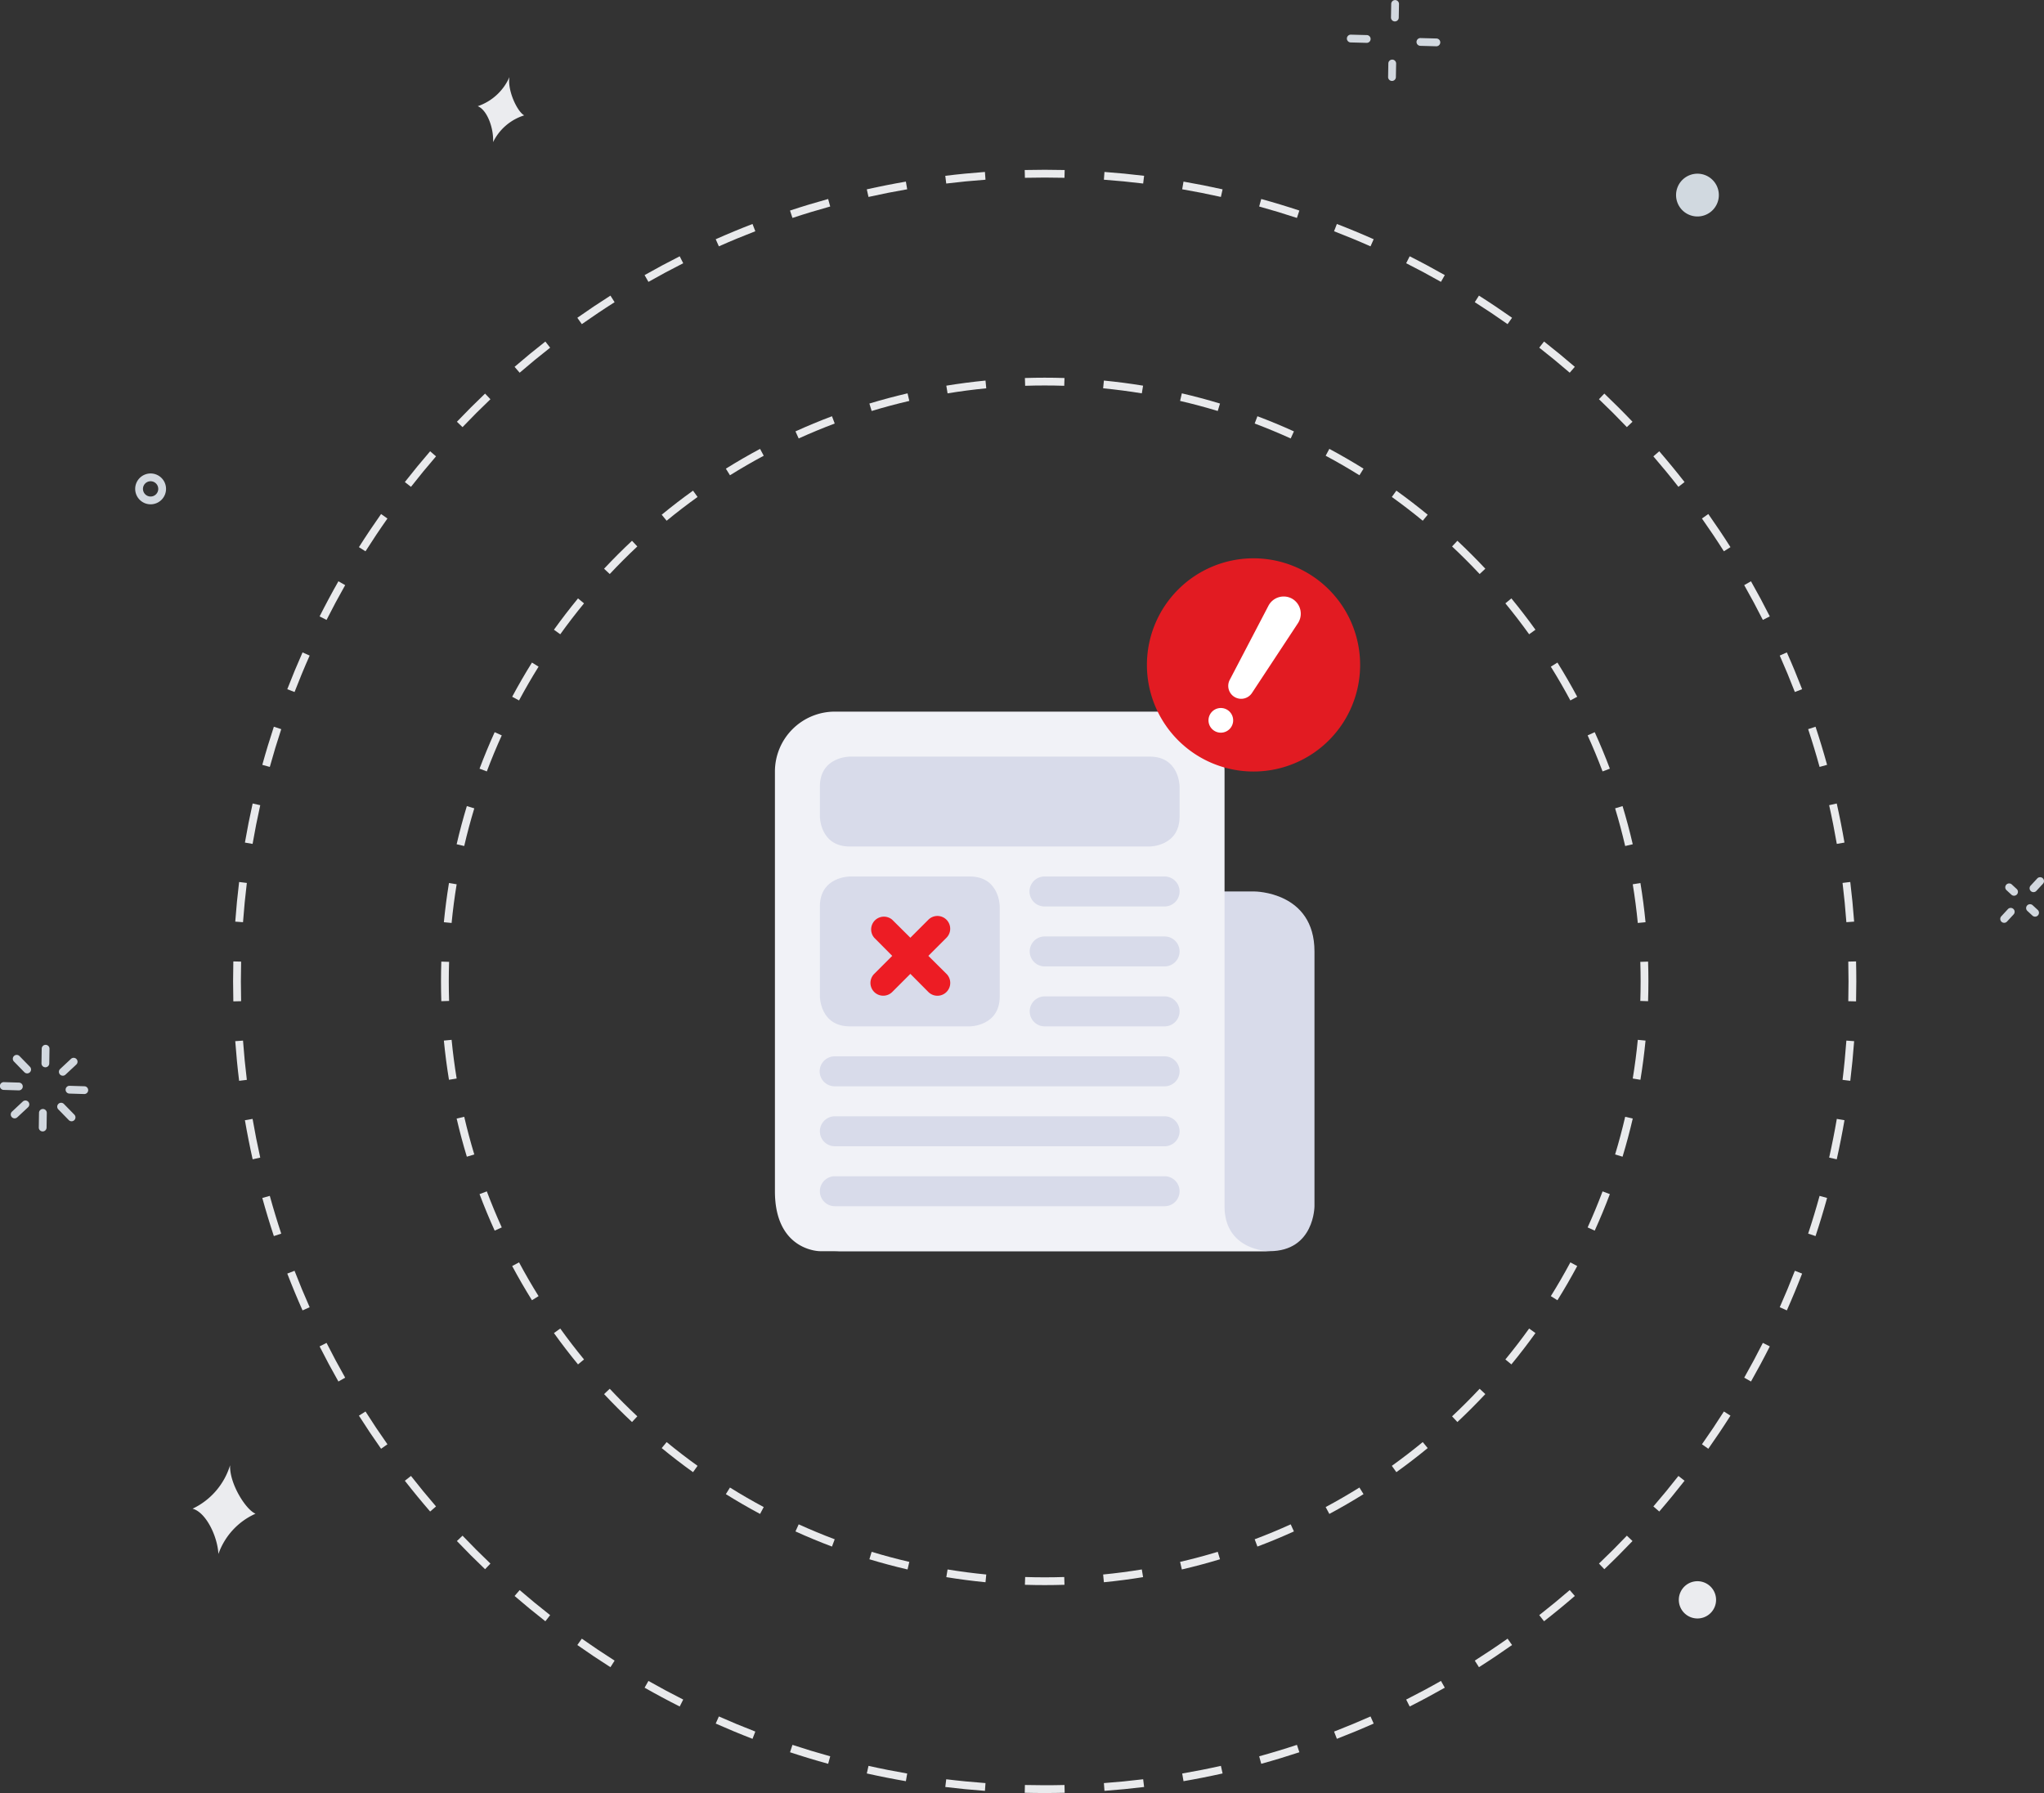 <svg id="Layer_1" data-name="Layer 1" xmlns="http://www.w3.org/2000/svg" xmlns:xlink="http://www.w3.org/1999/xlink" viewBox="0 0 646.014 566.687"><rect x="0" y="0" width="646.014" height="566.687" fill="#333333" stroke="none"/><defs><style>.cls-1{fill:#fff;}.cls-2{fill:none;}.cls-3{fill:#e9eaec;}.cls-4{fill:#d2d8df;}.cls-5{fill:#ebecef;}.cls-5,.cls-6{fill-rule:evenodd;}.cls-6{fill:#d1d9e0;}.cls-7{clip-path:url(#clip-path);}.cls-8{mask:url(#mask);}.cls-9{fill:#d8dbea;}.cls-10{fill:#f1f2f7;}.cls-11{fill:#ed1c24;}.cls-12{fill:#e21b22;}</style><clipPath id="clip-path" transform="translate(-0.121 -0.396)"><rect class="cls-2" x="240.302" y="220.57" width="180" height="180"/></clipPath><mask id="mask" x="240.181" y="220.174" width="180" height="180" maskUnits="userSpaceOnUse"><g transform="translate(-0.121 -0.396)"><g id="mask0_927_578" data-name="mask0 927 578"><path class="cls-1" d="M240.302,220.57h180v180h-180Z"/></g></g></mask></defs><title>no-news-found</title><path class="cls-3" d="M586.738,316.884q.075-3.147.076-6.314h-2.46q0,3.136-.075,6.255Zm-1.829,25.105q.759-6.221,1.22-12.53l-2.453-.179q-.456,6.249-1.209,12.411Zm-4.277,24.807q1.369-6.121,2.444-12.351l-2.424-.418q-1.063,6.168-2.42,12.232Zm-6.702,24.266q1.969-5.961,3.651-12.05l-2.371-.655q-1.664,6.029-3.615,11.934Zm-9.066,23.486q2.55-5.742,4.823-11.631l-2.294-.886q-2.251,5.83-4.777,11.519Zm-11.336,22.478q3.103-5.467,5.945-11.099l-2.196-1.108q-2.812,5.577-5.888,10.993Zm-13.489,21.257q3.627-5.141,7.005-10.463l-2.077-1.318q-3.344,5.271-6.937,10.363Zm-15.501,19.836q4.113-4.764,7.993-9.729l-1.938-1.514q-3.842,4.916-7.917,9.635Zm-17.362,18.23q4.56-4.342,8.904-8.904l-1.782-1.696q-4.3,4.517-8.818,8.818ZM488.121,512.8q4.963-3.879,9.729-7.993l-1.608-1.862q-4.718,4.074-9.635,7.917Zm-20.57,14.513q5.322-3.376,10.463-7.005l-1.418-2.009q-5.091,3.591-10.363,6.937Zm-21.893,12.428q5.631-2.84,11.099-5.945l-1.214-2.139q-5.415,3.075-10.993,5.888Zm-23.01,10.215q5.887-2.273,11.631-4.823l-.998-2.248q-5.687,2.524-11.518,4.777Zm-23.905,7.894q6.087-1.681,12.05-3.651l-.771-2.336q-5.904,1.95-11.934,3.616Zm-24.567,5.495q6.228-1.074,12.351-2.444l-.537-2.401q-6.061,1.356-12.232,2.421Zm-24.986,3.053q6.307-.461,12.53-1.221l-.298-2.441q-6.162.753-12.411,1.209Zm-18.889.685q3.167,0,6.314-.077l-.059-2.459q-3.119.077-6.255.076Zm-6.314-.077q3.148.077,6.314.077v-2.46q-3.136,0-6.254-.076Zm-25.104-1.829q6.221.761,12.53,1.221l.179-2.454q-6.249-.454-12.411-1.208Zm-24.807-4.276q6.122,1.37,12.351,2.444l.417-2.424q-6.168-1.064-12.232-2.421Zm-24.266-6.702q5.961,1.968,12.05,3.651l.655-2.371q-6.029-1.665-11.934-3.616Zm-23.486-9.066q5.742,2.548,11.631,4.823l.885-2.294q-5.829-2.251-11.518-4.777Zm-22.478-11.337q5.468,3.105,11.099,5.945l1.108-2.196q-5.577-2.812-10.993-5.888Zm-21.257-13.488q5.141,3.627,10.463,7.005l1.318-2.077q-5.271-3.344-10.363-6.938Zm-19.835-15.501q4.763,4.111,9.728,7.993l1.515-1.938q-4.917-3.843-9.636-7.917Zm-18.23-17.362q4.343,4.56,8.903,8.903l1.696-1.781q-4.515-4.3-8.818-8.818ZM128.073,468.39q3.877,4.963,7.993,9.728l1.861-1.607q-4.072-4.719-7.916-9.636ZM113.56,447.82q3.377,5.32,7.004,10.462l2.01-1.417q-3.591-5.091-6.937-10.363Zm-12.429-21.893q2.841,5.629,5.945,11.099l2.139-1.214q-3.074-5.415-5.888-10.993Zm-10.214-23.01q2.272,5.886,4.823,11.631l2.248-.998q-2.525-5.688-4.777-11.519Zm-7.894-23.905q1.681,6.087,3.651,12.05l2.336-.771q-1.95-5.905-3.616-11.934Zm-5.495-24.567q1.073,6.228,2.444,12.351l2.4-.537q-1.356-6.063-2.42-12.232Zm-3.053-24.987q.459,6.309,1.22,12.531l2.441-.298q-.752-6.162-1.208-12.411ZM73.791,310.57q0,3.166.076,6.314l2.459-.059q-.075-3.119-.075-6.255Zm.076-6.314q-.076,3.148-.076,6.314h2.46q0-3.137.075-6.254Zm1.829-25.104q-.76,6.221-1.22,12.53l2.453.178q.455-6.247,1.208-12.41Zm4.277-24.808q-1.369,6.123-2.444,12.352l2.424.417q1.063-6.168,2.42-12.232Zm6.702-24.266q-1.969,5.962-3.651,12.051l2.371.654q1.665-6.027,3.616-11.933Zm9.066-23.486q-2.549,5.744-4.823,11.631l2.295.886q2.251-5.829,4.777-11.519Zm11.336-22.478q-3.103,5.468-5.945,11.1l2.197,1.107q2.811-5.575,5.887-10.992Zm13.488-21.256q-3.626,5.139-7.004,10.463l2.077,1.317q3.344-5.269,6.937-10.362Zm15.502-19.836q-4.113,4.764-7.993,9.728l1.938,1.515q3.842-4.915,7.916-9.636Zm17.361-18.23q-4.56,4.343-8.903,8.903l1.781,1.696q4.301-4.517,8.818-8.818Zm19.055-16.452q-4.963,3.879-9.729,7.993l1.608,1.862q4.718-4.074,9.635-7.917Zm20.57-14.513q-5.322,3.377-10.463,7.005l1.418,2.01q5.091-3.592,10.363-6.938Zm21.893-12.429q-5.631,2.84-11.099,5.945l1.214,2.139q5.415-3.074,10.992-5.888Zm23.009-10.215q-5.886,2.272-11.63,4.823l.998,2.248q5.686-2.525,11.518-4.777ZM261.86,63.29q-6.087,1.681-12.051,3.651l.772,2.336q5.904-1.95,11.933-3.616Zm24.567-5.495q-6.228,1.073-12.352,2.444l.537,2.4q6.063-1.356,12.232-2.42Zm24.986-3.053q-6.309.459-12.53,1.22l.298,2.442q6.16-.753,12.41-1.209Zm18.888-.685q-3.166,0-6.314.076l.06,2.459q3.117-.075,6.254-.075Zm6.314.076q-3.147-.076-6.314-.076v2.46q3.137,0,6.255.075Zm25.105,1.829q-6.221-.76-12.53-1.22l-.179,2.453q6.249.455,12.411,1.208Zm24.807,4.277q-6.122-1.369-12.351-2.444l-.418,2.424q6.168,1.063,12.232,2.42Zm24.266,6.702q-5.961-1.969-12.05-3.651l-.655,2.371q6.028,1.665,11.934,3.616Zm23.486,9.066q-5.742-2.55-11.631-4.823l-.886,2.295q5.83,2.251,11.519,4.777Zm22.478,11.336q-5.467-3.104-11.099-5.945l-1.108,2.196q5.577,2.812,10.993,5.888Zm21.257,13.488q-5.141-3.627-10.463-7.005l-1.318,2.077q5.271,3.345,10.363,6.938Zm19.836,15.501q-4.764-4.113-9.729-7.993l-1.514,1.938q4.916,3.843,9.635,7.917Zm18.23,17.362q-4.343-4.56-8.904-8.903l-1.696,1.781q4.516,4.301,8.818,8.818Zm16.451,19.055q-3.879-4.964-7.993-9.728l-1.862,1.607q4.074,4.718,7.917,9.636Zm14.513,20.57q-3.376-5.321-7.005-10.463l-2.009,1.418q3.591,5.091,6.937,10.363Zm12.428,21.893q-2.84-5.629-5.945-11.099l-2.139,1.214q3.075,5.415,5.888,10.993Zm10.215,23.01q-2.273-5.888-4.823-11.631l-2.248.998q2.524,5.688,4.777,11.519Zm7.894,23.905q-1.681-6.087-3.651-12.05l-2.336.771q1.95,5.904,3.616,11.934Zm5.495,24.567q-1.074-6.228-2.444-12.351l-2.401.537q1.356,6.063,2.421,12.232Zm3.053,24.987q-.461-6.309-1.221-12.531l-2.441.298q.753,6.162,1.208,12.411Zm.685,18.888q0-3.167-.077-6.314l-2.459.059q.076,3.119.076,6.255Z" transform="translate(-0.121 -0.396)"/><path class="cls-3" d="M521.004,316.826q.1-3.115.101-6.256h-2.46q0,3.1-.099,6.177Zm-2.42,24.838q1.004-6.13,1.615-12.386l-2.448-.238q-.6,6.172-1.595,12.226Zm-5.648,24.312q1.802-5.951,3.223-12.06l-2.395-.557q-1.401,6.028-3.182,11.904Zm-8.798,23.362q2.574-5.671,4.784-11.536l-2.301-.867q-2.179,5.785-4.723,11.387Zm-11.784,22.003q3.297-5.292,6.254-10.81l-2.168-1.161q-2.916,5.443-6.174,10.67Zm-14.555,20.276q3.961-4.821,7.608-9.9l-1.998-1.434q-3.598,5.011-7.51,9.773Zm-17.066,18.215q4.557-4.271,8.829-8.829l-1.795-1.682q-4.215,4.498-8.716,8.716Zm-19.286,15.845q5.078-3.645,9.901-7.608l-1.562-1.901q-4.76,3.91-9.773,7.511Zm-21.185,13.201q5.514-2.955,10.809-6.254l-1.301-2.088q-5.223,3.255-10.67,6.173Zm-22.73,10.314q5.862-2.208,11.536-4.784l-1.016-2.24q-5.598,2.541-11.387,4.722Zm-23.886,7.237q6.108-1.419,12.06-3.224l-.713-2.354q-5.873,1.78-11.903,3.182Zm-24.638,4.04q6.255-.609,12.386-1.616l-.398-2.427q-6.049.992-12.226,1.595Zm-18.707.905q3.14,0,6.255-.1l-.079-2.458q-3.076.099-6.176.099Zm-6.256-.1q3.115.101,6.256.1v-2.459q-3.1,0-6.177-.099Zm-24.838-2.42q6.131,1.004,12.386,1.615l.238-2.448q-6.174-.602-12.226-1.595Zm-24.312-5.648q5.951,1.803,12.06,3.223l.557-2.395q-6.028-1.401-11.904-3.182Zm-23.362-8.798q5.671,2.574,11.537,4.784l.866-2.301q-5.785-2.179-11.386-4.722Zm-22.002-11.784q5.29,3.297,10.809,6.254l1.161-2.168q-5.444-2.916-10.669-6.173Zm-20.277-14.555q4.821,3.961,9.9,7.608l1.435-1.998q-5.013-3.597-9.774-7.51ZM191.04,441.003q4.269,4.557,8.829,8.829l1.682-1.795q-4.498-4.215-8.716-8.716Zm-15.845-19.286q3.645,5.077,7.608,9.901l1.9-1.562q-3.909-4.76-7.51-9.773Zm-13.2-21.186q2.954,5.516,6.253,10.81l2.088-1.301q-3.255-5.223-6.173-10.67Zm-10.314-22.73q2.206,5.864,4.784,11.537l2.239-1.016q-2.539-5.599-4.721-11.387Zm-7.237-23.885q1.419,6.107,3.224,12.06l2.354-.713q-1.78-5.874-3.182-11.904Zm-4.039-24.638q.608,6.253,1.615,12.386l2.427-.398q-.992-6.051-1.594-12.226Zm-.906-18.708q0,3.141.101,6.256l2.458-.079q-.099-3.076-.099-6.177Zm.101-6.256q-.101,3.117-.101,6.256h2.46q0-3.101.099-6.176Zm2.42-24.837q-1.005,6.129-1.615,12.386l2.448.238q.6-6.174,1.594-12.226Zm5.648-24.312q-1.803,5.95-3.224,12.06l2.396.556q1.399-6.027,3.182-11.903Zm8.797-23.362q-2.574,5.672-4.784,11.536l2.302.867q2.178-5.785,4.721-11.387ZM168.249,209.8q-3.298,5.292-6.254,10.809l2.168,1.162q2.916-5.445,6.173-10.67Zm14.554-20.277q-3.96,4.821-7.608,9.901l1.999,1.434q3.597-5.011,7.51-9.773Zm17.066-18.214q-4.557,4.269-8.829,8.829l1.795,1.682q4.215-4.499,8.716-8.717Zm19.285-15.845q-5.076,3.644-9.9,7.608l1.562,1.9q4.758-3.91,9.773-7.51Zm21.186-13.201q-5.516,2.953-10.809,6.254l1.301,2.087q5.223-3.255,10.669-6.173Zm22.73-10.314q-5.862,2.206-11.537,4.784l1.017,2.239q5.598-2.539,11.387-4.722Zm23.885-7.237q-6.106,1.417-12.06,3.223l.714,2.354q5.872-1.779,11.903-3.182Zm24.638-4.04q-6.253.609-12.385,1.615l.397,2.428q6.051-.992,12.226-1.595Zm18.708-.906q-3.139,0-6.256.101l.079,2.458q3.076-.099,6.177-.099Zm6.256.101q-3.115-.101-6.256-.101v2.46q3.101,0,6.177.099Zm24.837,2.421q-6.129-1.005-12.385-1.616l-.239,2.448q6.174.602,12.226,1.595Zm24.312,5.648q-5.949-1.803-12.06-3.224l-.556,2.396q6.029,1.399,11.903,3.182Zm23.363,8.797q-5.673-2.574-11.537-4.784l-.867,2.302q5.787,2.178,11.387,4.722Zm22.002,11.784q-5.292-3.297-10.809-6.254l-1.161,2.169q5.444,2.916,10.669,6.173Zm20.277,14.555q-4.821-3.96-9.9-7.608l-1.435,1.998q5.011,3.598,9.773,7.511Zm18.214,17.067q-4.269-4.559-8.829-8.83l-1.682,1.795q4.498,4.215,8.716,8.716Zm15.845,19.285q-3.645-5.077-7.608-9.9l-1.9,1.561q3.911,4.759,7.51,9.773Zm13.201,21.186q-2.955-5.516-6.254-10.81l-2.088,1.301q3.255,5.223,6.174,10.67Zm10.314,22.729q-2.207-5.862-4.784-11.536l-2.24,1.016q2.541,5.599,4.723,11.387Zm7.237,23.886q-1.418-6.107-3.223-12.06l-2.354.713q1.779,5.874,3.182,11.904Zm4.04,24.638q-.609-6.254-1.615-12.386l-2.428.398q.993,6.051,1.595,12.226Zm.906,18.707q0-3.14-.101-6.255l-2.458.079q.099,3.076.099,6.176Z" transform="translate(-0.121 -0.396)"/><path class="cls-4" d="M26.831,343.712l-4.74-.145-.075,2.458,4.74.145Zm-4.74-.145a1.23,1.23,0,0,0-.075,2.458Zm4.664,2.603a1.23,1.23,0,0,0,.075-2.458Z" transform="translate(-0.121 -0.396)"/><path class="cls-4" d="M22.554,335.056l-3.399,3.175,1.679,1.797,3.399-3.175Zm-3.399,3.175a1.23,1.23,0,1,0,1.679,1.797Zm5.078-1.378a1.23,1.23,0,0,0,.315-1.332,1.226,1.226,0,0,0-.644-.689,1.222,1.222,0,0,0-.468-.109,1.223,1.223,0,0,0-.882.333Z" transform="translate(-0.121 -0.396)"/><path class="cls-4" d="M13.304,331.831l-.071,4.634,2.459.038.071-4.634Zm-.071,4.634a1.231,1.231,0,0,0,1.683,1.165,1.247,1.247,0,0,0,.403-.261,1.232,1.232,0,0,0,.373-.866Zm2.531-4.596a1.231,1.231,0,0,0-1.683-1.164,1.247,1.247,0,0,0-.403.261,1.233,1.233,0,0,0-.373.865Z" transform="translate(-0.121 -0.396)"/><path class="cls-4" d="M4.523,335.891l3.301,3.38,1.76-1.719-3.301-3.38Zm3.301,3.38a1.232,1.232,0,0,0,.866.372,1.231,1.231,0,0,0,1.147-.746,1.23,1.23,0,0,0-.254-1.345ZM6.282,334.172a1.232,1.232,0,0,0-.866-.372,1.214,1.214,0,0,0-.473.087,1.23,1.23,0,0,0-.421,2.004Z" transform="translate(-0.121 -0.396)"/><path class="cls-4" d="M1.313,344.866l4.737.145.075-2.458-4.737-.145Zm4.737.145a1.229,1.229,0,0,0,.933-2.071,1.22,1.22,0,0,0-.391-.279,1.237,1.237,0,0,0-.468-.108Zm-4.662-2.603a1.23,1.23,0,1,0-.075,2.458Z" transform="translate(-0.121 -0.396)"/><path class="cls-4" d="M5.587,353.523l3.402-3.175L7.31,348.55l-3.402,3.175Zm3.402-3.175a1.243,1.243,0,0,0,.282-.39,1.229,1.229,0,0,0-1.96-1.408Zm-5.08,1.377a1.23,1.23,0,0,0-.316,1.332,1.23,1.23,0,0,0,1.994.466Z" transform="translate(-0.121 -0.396)"/><path class="cls-4" d="M14.84,356.748l.071-4.634-2.459-.038-.071,4.634Zm.071-4.634a1.23,1.23,0,0,0-2.459-.038Zm-2.531,4.596a1.23,1.23,0,1,0,2.459.038Z" transform="translate(-0.121 -0.396)"/><path class="cls-4" d="M23.62,352.687l-3.301-3.379-1.76,1.718,3.301,3.38Zm-3.301-3.379a1.228,1.228,0,0,0-.866-.373,1.229,1.229,0,0,0-.894,2.091Zm1.541,5.098a1.23,1.23,0,0,0,1.76-1.719Z" transform="translate(-0.121 -0.396)"/><path class="cls-4" d="M643.996,278.041l-2.084,2.255,1.807,1.669,2.083-2.255Zm-2.084,2.255a1.232,1.232,0,0,0-.325.883,1.218,1.218,0,0,0,.112.467,1.257,1.257,0,0,0,.282.388,1.232,1.232,0,0,0,1.35.213,1.203,1.203,0,0,0,.388-.282Zm3.89-.586a1.23,1.23,0,0,0-.063-1.744,1.228,1.228,0,0,0-1.743.075Z" transform="translate(-0.121 -0.396)"/><path class="cls-4" d="M634.286,281.739l1.572,1.449,1.667-1.808-1.572-1.449Zm1.572,1.449a1.23,1.23,0,0,0,1.667-1.808Zm.095-3.257a1.197,1.197,0,0,0-.409-.25,1.23,1.23,0,0,0-1.258,2.058Z" transform="translate(-0.121 -0.396)"/><path class="cls-4" d="M634.438,291.667l2.083-2.256-1.807-1.669-2.083,2.256Zm2.083-2.256a1.232,1.232,0,0,0,.22-1.354,1.228,1.228,0,0,0-.694-.641,1.227,1.227,0,0,0-.476-.074,1.224,1.224,0,0,0-.857.4Zm-3.89.587a1.23,1.23,0,0,0,1.807,1.669Z" transform="translate(-0.121 -0.396)"/><path class="cls-4" d="M644.145,287.968l-1.569-1.448-1.668,1.807,1.569,1.449Zm-1.569-1.448a1.23,1.23,0,1,0-1.668,1.807Zm-.099,3.256a1.225,1.225,0,0,0,.885.329,1.23,1.23,0,0,0,.783-2.137Z" transform="translate(-0.121 -0.396)"/><path class="cls-4" d="M454.122,12.561l-5.039-.135-.066,2.459,5.039.135Zm-5.039-.135a1.233,1.233,0,0,0-1.157.728,1.257,1.257,0,0,0-.106.468,1.231,1.231,0,0,0,1.197,1.262Zm4.973,2.594a1.231,1.231,0,0,0,.883-.335,1.241,1.241,0,0,0,.279-.392,1.237,1.237,0,0,0,.025-.943,1.231,1.231,0,0,0-1.121-.788Z" transform="translate(-0.121 -0.396)"/><path class="cls-4" d="M439.821,1.601l-.076,4.307,2.459.044.076-4.307Zm-.076,4.307a1.229,1.229,0,0,0,1.208,1.258,1.229,1.229,0,0,0,1.251-1.214Zm2.535-4.263a1.23,1.23,0,0,0-2.459-.044Z" transform="translate(-0.121 -0.396)"/><path class="cls-4" d="M426.993,13.807l5.04.133.065-2.459-5.04-.133Zm5.04.133a1.23,1.23,0,1,0,.065-2.459Zm-4.975-2.592a1.23,1.23,0,0,0-.065,2.459Z" transform="translate(-0.121 -0.396)"/><path class="cls-4" d="M441.296,24.767l.076-4.307-2.459-.044-.076,4.307Zm.076-4.307a1.23,1.23,0,0,0-2.459-.044Zm-2.535,4.263a1.22,1.22,0,0,0,.083.474,1.23,1.23,0,0,0,2.376-.431Z" transform="translate(-0.121 -0.396)"/><path class="cls-5" d="M80.885,478.803a21.88,21.88,0,0,0-11.73,12.728c-.347-5.868-4.073-13.245-8.173-14.307a22.42,22.42,0,0,0,11.863-13.747C72.583,469.218,77.795,477.553,80.885,478.803Z" transform="translate(-0.121 -0.396)"/><path class="cls-5" d="M165.797,36.858a16.394,16.394,0,0,0-9.839,8.464c.249-4.4-1.889-10.217-4.85-11.363a16.814,16.814,0,0,0,10.025-9.214C160.442,29,163.603,35.661,165.797,36.858Z" transform="translate(-0.121 -0.396)"/><path class="cls-6" d="M536.46,68.811a6.761,6.761,0,1,1,2.598-.458A6.759,6.759,0,0,1,536.46,68.811Z" transform="translate(-0.121 -0.396)"/><path class="cls-5" d="M536.478,511.916a5.887,5.887,0,1,1,2.262-.399A5.883,5.883,0,0,1,536.478,511.916Z" transform="translate(-0.121 -0.396)"/><path class="cls-4" d="M50.138,154.96a2.416,2.416,0,0,1-2.467,2.364l-.054,2.459a4.875,4.875,0,0,0,4.981-4.769Zm-2.364-2.464a2.417,2.417,0,0,1,2.364,2.464l2.459.054a4.876,4.876,0,0,0-4.769-4.977Zm-2.465,2.36a2.412,2.412,0,0,1,2.465-2.36l.054-2.459a4.873,4.873,0,0,0-4.978,4.767Zm2.361,2.468a2.414,2.414,0,0,1-2.361-2.468l-2.459-.052a4.872,4.872,0,0,0,4.766,4.979Z" transform="translate(-0.121 -0.396)"/><g class="cls-7"><g class="cls-8"><path class="cls-9" d="M401.355,395.834H263.986c18.948,0,14.211-42.632,14.211-42.632,0-10.464,8.484-71.053,18.947-71.053h99.474s18.947,0,18.947,18.948v80.526S415.565,395.834,401.355,395.834Z" transform="translate(-0.121 -0.396)"/><path class="cls-10" d="M387.144,381.623c0,14.211,14.211,14.211,14.211,14.211H259.25s-14.211,0-14.211-18.948V244.255a18.949,18.949,0,0,1,18.947-18.948H368.197a18.947,18.947,0,0,1,18.947,18.948Z" transform="translate(-0.121 -0.396)"/><path class="cls-9" d="M372.934,320.044a4.737,4.737,0,0,1-4.737,4.737H330.302a4.737,4.737,0,0,1,0-9.474h37.895a4.739,4.739,0,0,1,4.737,4.737Z" transform="translate(-0.121 -0.396)"/><path class="cls-9" d="M372.934,301.097a4.739,4.739,0,0,1-4.737,4.737H330.302a4.737,4.737,0,0,1,0-9.474h37.895a4.737,4.737,0,0,1,4.737,4.737Z" transform="translate(-0.121 -0.396)"/><path class="cls-9" d="M372.934,282.149a4.737,4.737,0,0,1-4.737,4.737H330.302a4.737,4.737,0,1,1,0-9.473h37.895a4.737,4.737,0,0,1,4.737,4.736Z" transform="translate(-0.121 -0.396)"/><path class="cls-9" d="M372.934,338.992a4.737,4.737,0,0,1-4.737,4.736H263.986a4.737,4.737,0,1,1,0-9.473H368.197a4.737,4.737,0,0,1,4.737,4.737Z" transform="translate(-0.121 -0.396)"/><path class="cls-9" d="M372.934,357.939a4.739,4.739,0,0,1-4.737,4.737H263.986a4.737,4.737,0,0,1,0-9.474H368.197a4.737,4.737,0,0,1,4.737,4.737Z" transform="translate(-0.121 -0.396)"/><path class="cls-9" d="M372.934,376.886a4.737,4.737,0,0,1-4.737,4.737H263.986a4.737,4.737,0,0,1,0-9.474H368.197a4.739,4.739,0,0,1,4.737,4.737Z" transform="translate(-0.121 -0.396)"/><path class="cls-9" d="M363.46,267.939s9.474,0,9.474-9.474v-9.474s0-9.473-9.474-9.473H268.723s-9.473,0-9.473,9.473v9.474s0,9.474,9.473,9.474Z" transform="translate(-0.121 -0.396)"/><path class="cls-9" d="M306.618,324.781s9.474,0,9.474-9.474V286.886s0-9.473-9.474-9.473H268.723s-9.473,0-9.473,9.473v28.421s0,9.474,9.473,9.474Z" transform="translate(-0.121 -0.396)"/></g><path class="cls-11" d="M299.262,296.77a4.037,4.037,0,1,0-5.73-5.689l-5.689,5.689-5.729-5.689a4.035,4.035,0,0,0-5.69,5.689l5.69,5.729-5.69,5.69a4.037,4.037,0,1,0,5.69,5.729l5.729-5.729,5.689,5.729a4.051,4.051,0,1,0,5.73-5.729l-5.73-5.69Z" transform="translate(-0.121 -0.396)"/></g><path class="cls-12" d="M396.302,244.237a33.692,33.692,0,1,0-33.692-33.692A33.691,33.691,0,0,0,396.302,244.237Z" transform="translate(-0.121 -0.396)"/><path class="cls-1" d="M408.583,189.667a5.437,5.437,0,0,0-7.563,2.173l-12.255,23.468a4.083,4.083,0,0,0,7.026,4.135l14.565-22.109a5.476,5.476,0,0,0-1.773-7.667Z" transform="translate(-0.121 -0.396)"/><path class="cls-1" d="M383.995,231.423a3.898,3.898,0,1,0-1.137-1.013A3.907,3.907,0,0,0,383.995,231.423Z" transform="translate(-0.121 -0.396)"/></svg>